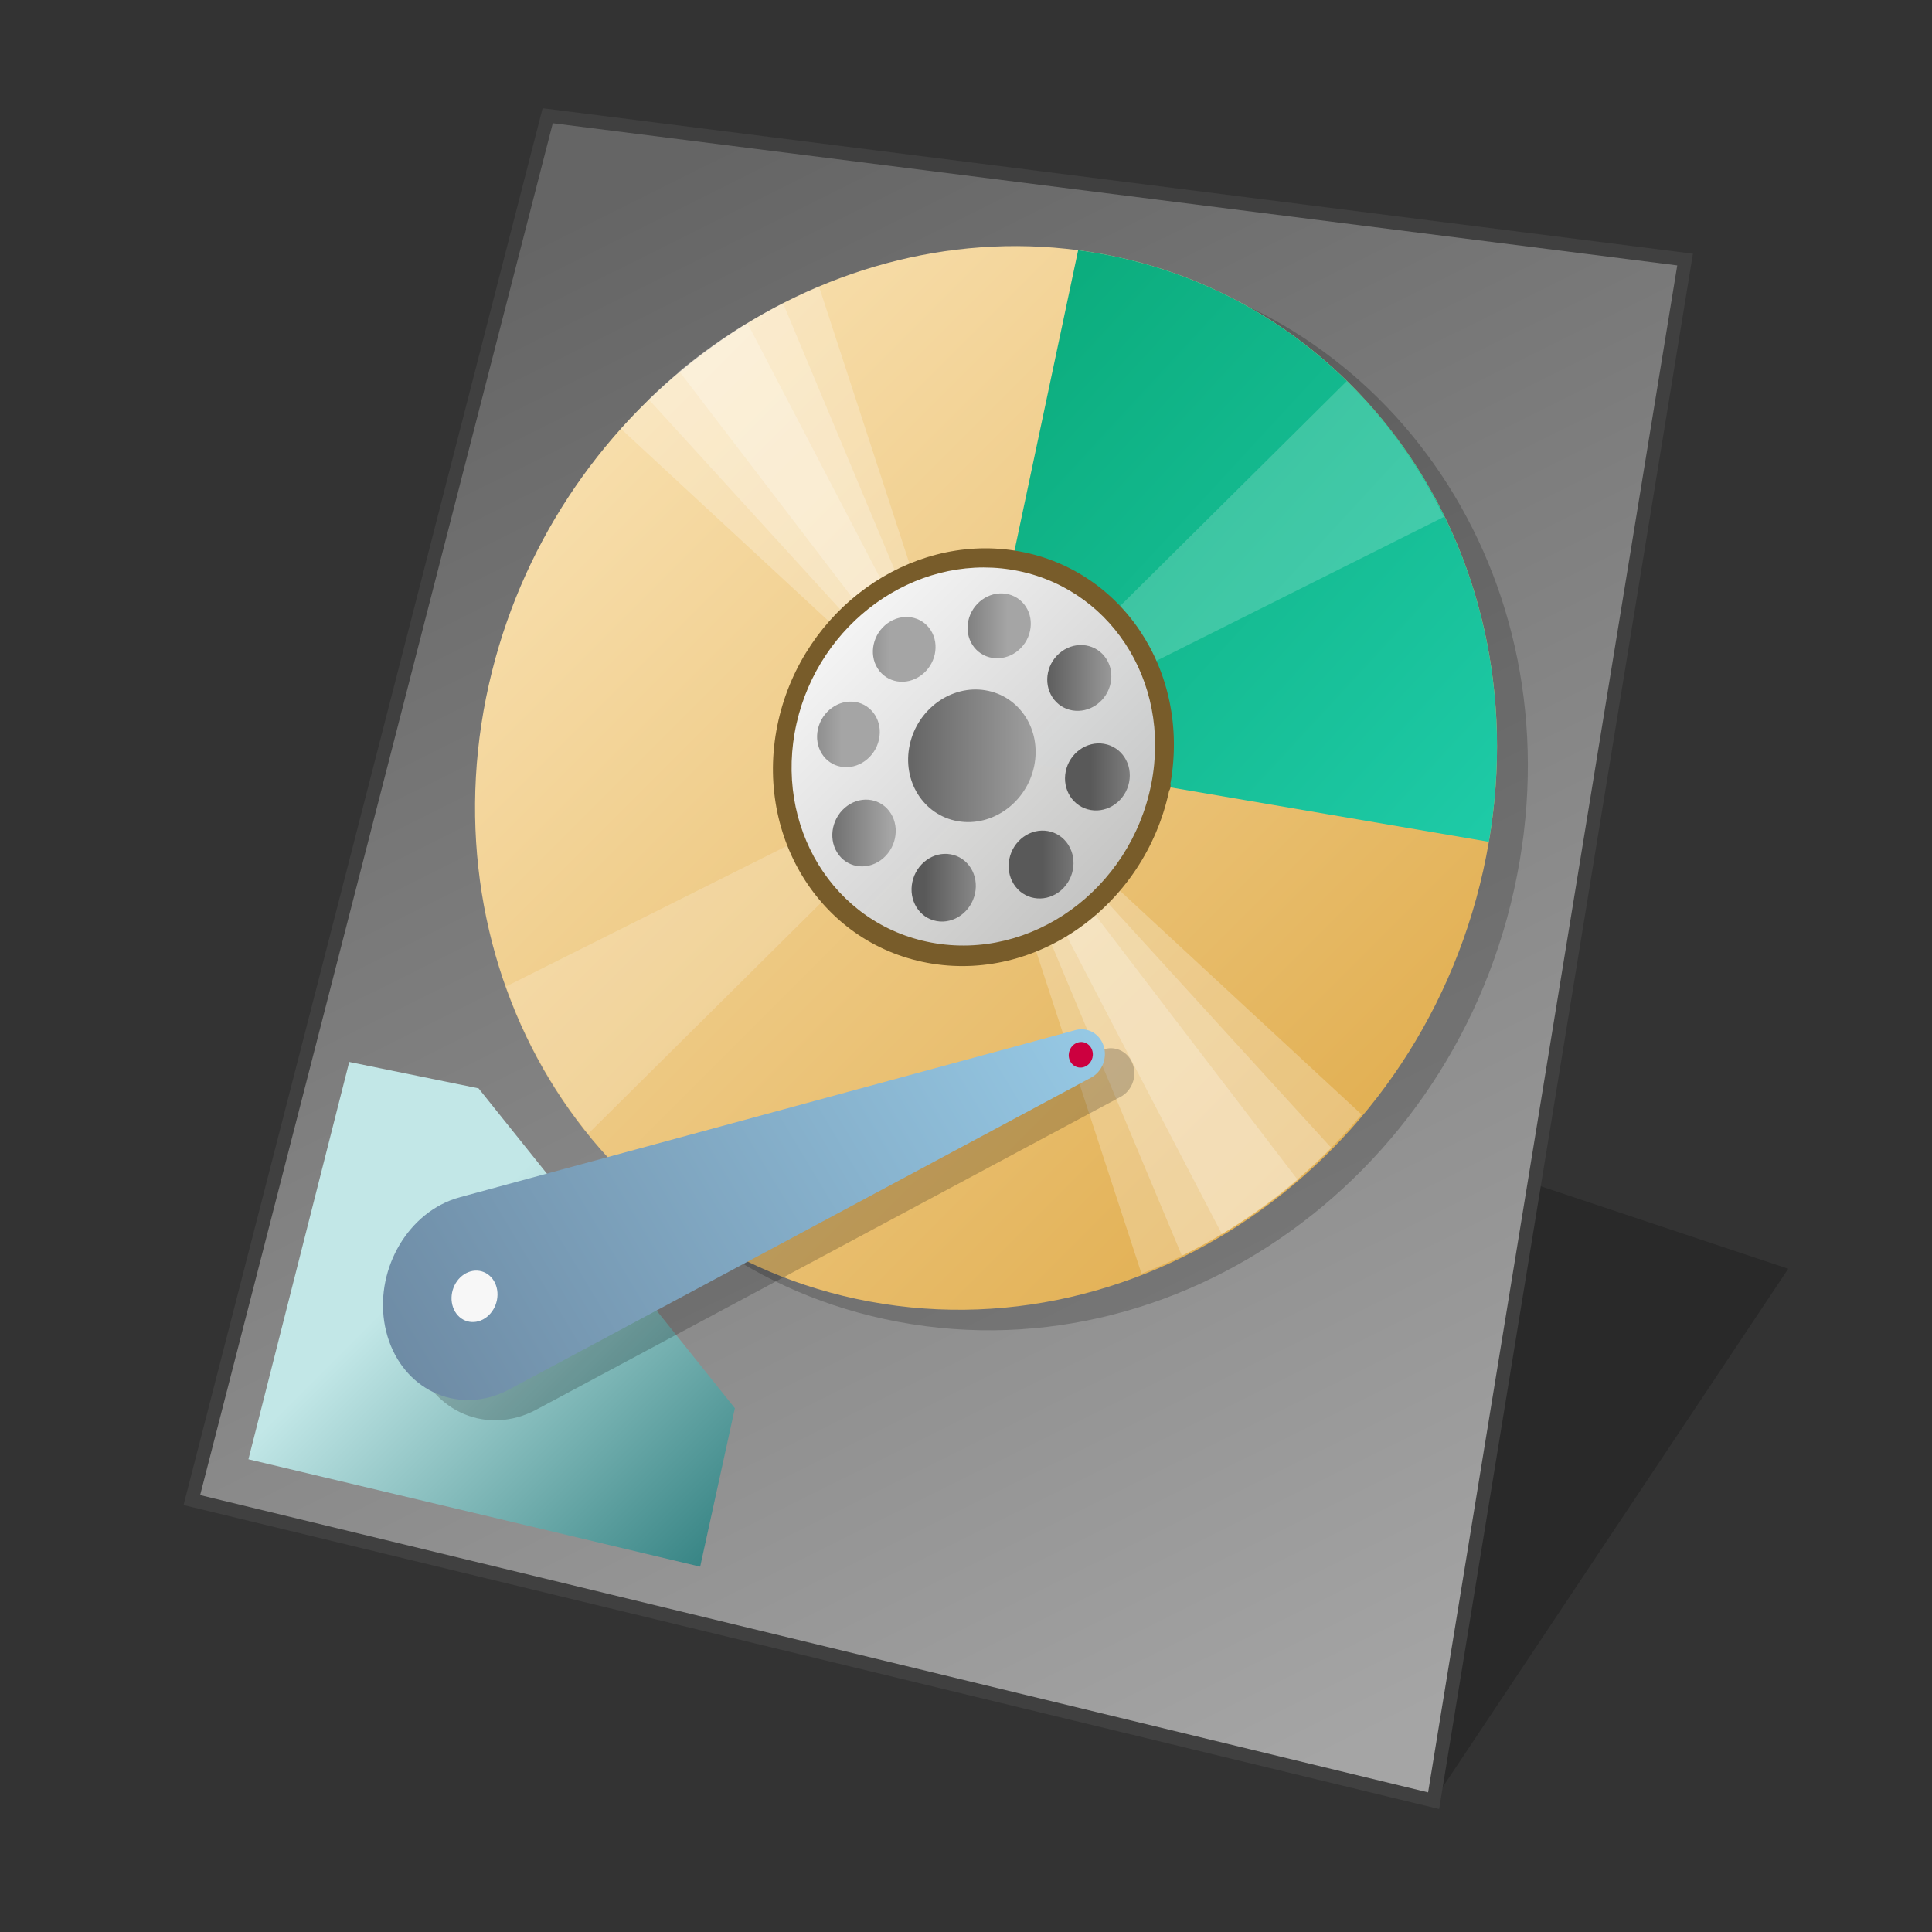 <?xml version="1.0" encoding="UTF-8" standalone="no"?>
<!-- Created with Inkscape (http://www.inkscape.org/) -->

<svg
   width="128"
   height="128"
   viewBox="0 0 128 128"
   version="1.1"
   id="svg1"
   inkscape:version="1.3 (0e150ed6c4, 2023-07-21)"
   sodipodi:docname="drive-partition.svg"
   xmlns:inkscape="http://www.inkscape.org/namespaces/inkscape"
   xmlns:sodipodi="http://sodipodi.sourceforge.net/DTD/sodipodi-0.dtd"
   xmlns:xlink="http://www.w3.org/1999/xlink"
   xmlns="http://www.w3.org/2000/svg"
   xmlns:svg="http://www.w3.org/2000/svg">
  <rect x="0" y="0" width="128" height="128" fill="#333333" stroke="none"/>
  <sodipodi:namedview
     id="namedview1"
     pagecolor="#ffffff"
     bordercolor="#000000"
     borderopacity="0.25"
     inkscape:showpageshadow="2"
     inkscape:pageopacity="0.0"
     inkscape:pagecheckerboard="0"
     inkscape:deskcolor="#d1d1d1"
     inkscape:document-units="px"
     showgrid="false"
     inkscape:zoom="6.4453125"
     inkscape:cx="63.922424"
     inkscape:cy="64"
     inkscape:window-width="1920"
     inkscape:window-height="1093"
     inkscape:window-x="0"
     inkscape:window-y="0"
     inkscape:window-maximized="1"
     inkscape:current-layer="layer1">
    <inkscape:grid
       id="grid1"
       units="px"
       originx="0"
       originy="0"
       spacingx="1"
       spacingy="1"
       empcolor="#e52222"
       empopacity="0.2"
       color="#0099e5"
       opacity="0.149"
       empspacing="4"
       dotted="false"
       gridanglex="30"
       gridanglez="30"
       visible="false" />
  </sodipodi:namedview>
  <defs
     id="defs1">
    <linearGradient
       inkscape:collect="always"
       xlink:href="#a"
       id="linearGradient1040"
       x1="24"
       y1="112"
       x2="88"
       y2="112"
       gradientUnits="userSpaceOnUse"
       gradientTransform="rotate(-31.003,17.578,108)" />
    <linearGradient
       gradientUnits="userSpaceOnUse"
       x2="0"
       y2="7"
       y1="41"
       id="a">
      <stop
         id="stop1078"
         stop-color="#728790"
         style="stop-color:#667f98;stop-opacity:1" />
      <stop
         id="stop1080"
         stop-color="#85969e"
         offset="1"
         style="stop-color:#98cce8;stop-opacity:1" />
    </linearGradient>
    <linearGradient
       inkscape:collect="always"
       xlink:href="#linearGradient1068"
       id="linearGradient1070"
       x1="5.292"
       y1="288.533"
       x2="10.583"
       y2="293.825"
       gradientUnits="userSpaceOnUse"
       gradientTransform="matrix(3.78,0,0,3.78,0,-998.52)" />
    <linearGradient
       inkscape:collect="always"
       id="linearGradient1068">
      <stop
         style="stop-color:#c2e7e7;stop-opacity:1"
         offset="0"
         id="stop1064" />
      <stop
         style="stop-color:#318080;stop-opacity:1"
         offset="1"
         id="stop1066" />
    </linearGradient>
    <linearGradient
       inkscape:collect="always"
       id="linearGradient4541">
      <stop
         style="stop-color:#ffeeca;stop-opacity:1"
         offset="0"
         id="stop4537" />
      <stop
         style="stop-color:#da9f33;stop-opacity:1"
         offset="1"
         id="stop4539" />
    </linearGradient>
    <linearGradient
       inkscape:collect="always"
       xlink:href="#linearGradient4541"
       id="linearGradient4623"
       x1="2.778"
       y1="290.253"
       x2="6.747"
       y2="294.222"
       gradientUnits="userSpaceOnUse"
       gradientTransform="matrix(7.559,0,0,7.559,-48,-2065.039)" />
    <linearGradient
       inkscape:collect="always"
       xlink:href="#linearGradient4541"
       id="linearGradient4549"
       gradientUnits="userSpaceOnUse"
       x1="2.646"
       y1="290.121"
       x2="6.879"
       y2="294.354"
       gradientTransform="matrix(7.559,0,0,7.559,-48,-2065.039)" />
    <linearGradient
       inkscape:collect="always"
       xlink:href="#linearGradient1091"
       id="linearGradient1078"
       x1="10.7"
       y1="266.572"
       x2="24.149"
       y2="293.562"
       gradientUnits="userSpaceOnUse"
       gradientTransform="matrix(3.78,0,0,3.78,0,-994.52)" />
    <linearGradient
       inkscape:collect="always"
       id="linearGradient1091">
      <stop
         style="stop-color:#656565;stop-opacity:1;"
         offset="0"
         id="stop1086" />
      <stop
         style="stop-color:#a5a5a5;stop-opacity:1"
         offset="1"
         id="stop1089" />
    </linearGradient>
    <linearGradient
       gradientTransform="matrix(7.559,0,0,7.559,128,-2117.039)"
       y2="294.354"
       x2="6.879"
       y1="290.121"
       x1="2.646"
       gradientUnits="userSpaceOnUse"
       id="linearGradient4549-3"
       xlink:href="#linearGradient4541"
       inkscape:collect="always" />
    <linearGradient
       inkscape:collect="always"
       xlink:href="#linearGradient4541"
       id="linearGradient4723-6"
       gradientUnits="userSpaceOnUse"
       x1="2.778"
       y1="290.253"
       x2="6.747"
       y2="294.222"
       gradientTransform="matrix(20.787,0,0,20.787,-35,-6020.859)" />
    <linearGradient
       inkscape:collect="always"
       xlink:href="#linearGradient936"
       id="linearGradient926"
       gradientUnits="userSpaceOnUse"
       gradientTransform="matrix(20.787,0,0,20.787,-35,-6020.859)"
       x1="4.57"
       y1="290.025"
       x2="7.072"
       y2="292.334" />
    <linearGradient
       inkscape:collect="always"
       id="linearGradient936">
      <stop
         style="stop-color:#06a370;stop-opacity:1"
         offset="0"
         id="stop932" />
      <stop
         style="stop-color:#22d1b0;stop-opacity:1"
         offset="1"
         id="stop934" />
    </linearGradient>
    <linearGradient
       gradientTransform="matrix(5.197,0,0,5.197,-35,-1382.215)"
       inkscape:collect="always"
       xlink:href="#linearGradient901"
       id="linearGradient903"
       x1="16.404"
       y1="273.717"
       x2="21.696"
       y2="279.008"
       gradientUnits="userSpaceOnUse" />
    <linearGradient
       inkscape:collect="always"
       id="linearGradient901">
      <stop
         style="stop-color:#fefefe;stop-opacity:1"
         offset="0"
         id="stop897" />
      <stop
         style="stop-color:#b1b1b1;stop-opacity:0.996"
         offset="1"
         id="stop899" />
    </linearGradient>
    <linearGradient
       gradientUnits="userSpaceOnUse"
       y2="277.262"
       x2="18.389"
       y1="277.262"
       x1="15.478"
       id="linearGradient1532"
       xlink:href="#linearGradient1568"
       inkscape:collect="always" />
    <linearGradient
       id="linearGradient1568"
       inkscape:collect="always">
      <stop
         id="stop1564"
         offset="0"
         style="stop-color:#595959;stop-opacity:1" />
      <stop
         id="stop1566"
         offset="1"
         style="stop-color:#a5a5a5;stop-opacity:1" />
    </linearGradient>
    <linearGradient
       y2="274.352"
       x2="17.661"
       y1="274.352"
       x1="16.206"
       gradientUnits="userSpaceOnUse"
       id="linearGradient1570"
       xlink:href="#linearGradient1568"
       inkscape:collect="always" />
    <linearGradient
       gradientUnits="userSpaceOnUse"
       y2="274.352"
       x2="17.661"
       y1="274.352"
       x1="16.206"
       id="linearGradient1540"
       xlink:href="#linearGradient1562"
       inkscape:collect="always" />
    <linearGradient
       inkscape:collect="always"
       id="linearGradient1562">
      <stop
         style="stop-color:#595959;stop-opacity:1"
         offset="0"
         id="stop1558" />
      <stop
         style="stop-color:#000000;stop-opacity:0;"
         offset="1"
         id="stop1560" />
    </linearGradient>
    <linearGradient
       gradientUnits="userSpaceOnUse"
       y2="280.173"
       x2="17.661"
       y1="280.173"
       x1="16.206"
       id="linearGradient1524"
       xlink:href="#linearGradient1568"
       inkscape:collect="always" />
    <linearGradient
       gradientUnits="userSpaceOnUse"
       y2="280.173"
       x2="17.661"
       y1="280.173"
       x1="16.206"
       id="linearGradient1548"
       xlink:href="#linearGradient1538"
       inkscape:collect="always" />
    <linearGradient
       id="linearGradient1538"
       inkscape:collect="always">
      <stop
         id="stop1534"
         offset="0"
         style="stop-color:#000000;stop-opacity:1;" />
      <stop
         id="stop1536"
         offset="1"
         style="stop-color:#000000;stop-opacity:0;" />
    </linearGradient>
    <linearGradient
       gradientUnits="userSpaceOnUse"
       y2="277.262"
       x2="14.751"
       y1="277.262"
       x1="13.295"
       id="linearGradient1520"
       xlink:href="#linearGradient1568"
       inkscape:collect="always" />
    <linearGradient
       gradientUnits="userSpaceOnUse"
       y2="277.262"
       x2="14.751"
       y1="277.262"
       x1="13.295"
       id="linearGradient1544"
       xlink:href="#linearGradient1538"
       inkscape:collect="always" />
    <linearGradient
       gradientUnits="userSpaceOnUse"
       y2="277.262"
       x2="20.571"
       y1="277.262"
       x1="19.116"
       id="linearGradient1528"
       xlink:href="#linearGradient1568"
       inkscape:collect="always" />
    <linearGradient
       gradientUnits="userSpaceOnUse"
       y2="277.262"
       x2="20.571"
       y1="277.262"
       x1="19.116"
       id="linearGradient1552"
       xlink:href="#linearGradient1538"
       inkscape:collect="always" />
    <linearGradient
       gradientUnits="userSpaceOnUse"
       y2="275.204"
       x2="15.603"
       y1="275.204"
       x1="14.148"
       id="linearGradient1518"
       xlink:href="#linearGradient1568"
       inkscape:collect="always" />
    <linearGradient
       gradientUnits="userSpaceOnUse"
       y2="275.204"
       x2="15.603"
       y1="275.204"
       x1="14.148"
       id="linearGradient1542"
       xlink:href="#linearGradient1538"
       inkscape:collect="always" />
    <linearGradient
       gradientUnits="userSpaceOnUse"
       y2="279.32"
       x2="19.719"
       y1="279.32"
       x1="18.264"
       id="linearGradient1526"
       xlink:href="#linearGradient1568"
       inkscape:collect="always" />
    <linearGradient
       gradientUnits="userSpaceOnUse"
       y2="279.32"
       x2="19.719"
       y1="279.32"
       x1="18.264"
       id="linearGradient1550"
       xlink:href="#linearGradient1538"
       inkscape:collect="always" />
    <linearGradient
       gradientUnits="userSpaceOnUse"
       y2="279.32"
       x2="15.603"
       y1="279.32"
       x1="14.148"
       id="linearGradient1522"
       xlink:href="#linearGradient1568"
       inkscape:collect="always" />
    <linearGradient
       gradientUnits="userSpaceOnUse"
       y2="279.32"
       x2="15.603"
       y1="279.32"
       x1="14.148"
       id="linearGradient1546"
       xlink:href="#linearGradient1538"
       inkscape:collect="always" />
    <linearGradient
       gradientUnits="userSpaceOnUse"
       y2="275.204"
       x2="19.719"
       y1="275.204"
       x1="18.264"
       id="linearGradient1530"
       xlink:href="#linearGradient1568"
       inkscape:collect="always" />
    <linearGradient
       gradientUnits="userSpaceOnUse"
       y2="275.204"
       x2="19.719"
       y1="275.204"
       x1="18.264"
       id="linearGradient1554"
       xlink:href="#linearGradient1538"
       inkscape:collect="always" />
  </defs>
  <g
     inkscape:label="Layer 1"
     inkscape:groupmode="layer"
     id="layer1">
    <path
       sodipodi:nodetypes="cccc"
       inkscape:connector-curvature="0"
       id="path7"
       d="M 94.981,119.301 118.477,84.058 94.981,76.226 Z"
       style="fill:#000000;fill-opacity:0.196;stroke:none;stroke-width:2.741;stroke-miterlimit:4;stroke-dasharray:none;stroke-opacity:1;paint-order:markers stroke fill" />
    <g
       id="g8"
       transform="matrix(3.78,0,0,3.78,-138.298,0.995)">
      <path
         style="fill:#ff5dff;fill-opacity:1;stroke:none;stroke-width:0.265px;stroke-linecap:butt;stroke-linejoin:miter;stroke-opacity:1"
         d="M 8.202,1.852 1.852,25.929 26.988,32.015 31.221,4.763 Z"
         id="path8"
         sodipodi:nodetypes="ccccc" />
      <rect
         style="opacity:0.347;fill:#365dff;fill-opacity:1;fill-rule:evenodd;stroke:none;stroke-width:0.106;stroke-linecap:round;stroke-linejoin:round;paint-order:fill markers stroke"
         id="rect8"
         width="33.867"
         height="33.867"
         x="0"
         y="0"
         ry="0" />
    </g>
    <circle
       r="0"
       cy="144"
       cx="-12"
       id="ellipse4551"
       style="fill:#ffeeca;fill-opacity:1;stroke:none;stroke-width:1.4;stroke-linecap:round;paint-order:markers stroke fill" />
    <circle
       r="0"
       cy="144"
       cx="-12"
       id="ellipse4553"
       style="fill:url(#linearGradient4549);fill-opacity:1;stroke:#000000;stroke-width:1.4;stroke-linecap:round;paint-order:markers stroke fill" />
    <path
       cx="4.762"
       cy="292.237"
       r="2.117"
       style="fill:url(#linearGradient4623);fill-opacity:1;stroke:none;stroke-width:1.4;stroke-linecap:round;paint-order:markers stroke fill"
       id="path4625"
       d=""
       inkscape:connector-curvature="0" />
    <path
       id="rect982"
       style="fill:url(#linearGradient1078);fill-opacity:1;stroke-width:1.9;stroke-linecap:round;stroke-linejoin:round;stroke-dasharray:3.8, 3.8;paint-order:markers fill stroke;stop-color:#000000"
       d="M 36.287,7.668 111.641,17.196 94.981,119.301 12.711,99.383 Z"
       sodipodi:nodetypes="ccccc" />
    <path
       id="path1094"
       style="fill:#000000;fill-opacity:0.2;stroke:none;stroke-width:0.1;stroke-linecap:round;stroke-linejoin:round;stroke-miterlimit:4;stroke-dasharray:none;stroke-opacity:0.5;paint-order:markers fill stroke;stop-color:#000000"
       d="m 100.691,56.998 c -3.488,20.642 -22.754,34.578 -42.082,30.396 -18.5,-4.003 -28.974,-23.02 -24.289,-41.864 4.488,-18.051 21.584,-30.324 38.966,-28.009 18.098,2.411 30.736,19.771 27.406,39.476 z"
       sodipodi:nodetypes="sssss" />
    <path
       style="fill:url(#linearGradient1070);fill-opacity:1;stroke:none;stroke-width:1px;stroke-linecap:butt;stroke-linejoin:miter;stroke-opacity:1"
       d="m 23.137,70.357 8.568,1.748 16.982,21.193 -2.299,10.497 -29.929,-7.115 z"
       id="path1062"
       sodipodi:nodetypes="cccccc" />
    <g
       id="g37">
      <path
         style="fill:url(#linearGradient4723-6);fill-opacity:1;stroke:none;stroke-width:3.85;stroke-linecap:round;paint-order:markers stroke fill"
         d="M 98.641,55.772 C 95.135,76.289 75.94,90.171 56.711,86.05 38.303,82.106 27.904,63.224 32.595,44.485 37.089,26.531 54.129,14.3 71.43,16.576 89.441,18.945 101.989,36.181 98.641,55.772 Z"
         id="circle4557-3" />
      <path
         id="path922"
         style="fill:url(#linearGradient926);fill-opacity:1;stroke:none;stroke-width:3.85;stroke-linecap:round;paint-order:markers stroke fill"
         d="M 71.43,16.576 64.367,49.914 98.641,55.772 C 101.989,36.181 89.441,18.945 71.43,16.576 Z" />
      <path
         d="M 76.911,52.058 C 75.461,59.425 68.537,64.42 61.569,63.119 54.712,61.839 50.56,54.954 52.174,47.831 c 1.588,-7.007 8.21,-11.771 14.907,-10.728 6.801,1.059 11.255,7.713 9.83,14.956"
         style="fill:url(#linearGradient903);fill-opacity:1;stroke:none;stroke-width:1.65;stroke-linecap:round;stroke-miterlimit:4;stroke-dasharray:none;stroke-opacity:0.5;paint-order:markers stroke fill"
         id="circle895" />
      <path
         inkscape:connector-curvature="0"
         style="fill:#ffffff;fill-opacity:0.184;stroke:none;stroke-width:1.65;stroke-linecap:round;stroke-miterlimit:4;stroke-dasharray:none;stroke-opacity:1;paint-order:markers stroke fill"
         d="M 89.228,25.249 73.751,40.604 c 0.95,1.001 1.726,2.17 2.296,3.459 l 19.619,-9.819 c -1.64,-3.385 -3.819,-6.422 -6.438,-8.995 z"
         id="path4559" />
      <path
         inkscape:connector-curvature="0"
         style="fill:#ffffff;fill-opacity:0.184;stroke:none;stroke-width:1.65;stroke-linecap:round;stroke-miterlimit:4;stroke-dasharray:none;stroke-opacity:1;paint-order:markers stroke fill"
         d="m 52.752,55.734 -19.223,9.621 c 1.261,3.564 3.095,6.864 5.437,9.761 L 54.907,59.3 c -0.911,-1.047 -1.639,-2.252 -2.155,-3.567 z"
         id="path4561" />
      <path
         inkscape:connector-curvature="0"
         style="fill:#ffffff;fill-opacity:0.238;stroke:none;stroke-width:1.65;stroke-linecap:round;stroke-miterlimit:4;stroke-dasharray:none;stroke-opacity:1;paint-order:markers stroke fill"
         d="m 54.26,18.977 c -4.959,2.08 -9.457,5.312 -13.124,9.431 l 14.239,13.183 c 1.407,-1.61 3.147,-2.867 5.072,-3.663 z m 19.465,39.6 c -1.452,1.695 -3.268,3.008 -5.284,3.819 l 7.186,21.986 C 81.216,82.189 86.234,78.558 90.206,73.835 Z"
         id="path4595-6" />
      <path
         inkscape:connector-curvature="0"
         style="fill:#ffffff;fill-opacity:0.238;stroke:none;stroke-width:1.65;stroke-linecap:round;stroke-miterlimit:4;stroke-dasharray:none;stroke-opacity:1;paint-order:markers stroke fill"
         d="m 51.877,20.088 c -3.241,1.645 -6.246,3.796 -8.901,6.371 l 13.103,14.368 c 1.023,-1.004 2.186,-1.838 3.444,-2.471 z M 72.998,59.378 c -1.058,1.055 -2.27,1.926 -3.585,2.578 l 8.89,21.238 c 3.646,-1.783 6.996,-4.198 9.906,-7.137 z"
         id="path4593-2" />
      <path
         inkscape:connector-curvature="0"
         style="fill:#ffffff;fill-opacity:0.238;stroke:none;stroke-width:1.65;stroke-linecap:round;stroke-miterlimit:4;stroke-dasharray:none;stroke-opacity:1;paint-order:markers stroke fill"
         d="m 49.512,21.4 c -1.575,0.946 -3.083,2.016 -4.51,3.199 l 11.855,15.504 c 0.553,-0.46 1.138,-0.874 1.751,-1.239 z m 22.68,38.739 c -0.574,0.482 -1.184,0.914 -1.823,1.293 l 10.587,20.327 c 1.765,-1.045 3.447,-2.245 5.026,-3.585 z"
         id="path4597-9" />
      <g
         transform="matrix(3.78,0,0,3.78,7.571165e-6,-993.921)"
         id="g1433">
        <path
           id="path4275"
           d="m 18.126,276.369 c -0.132,0.639 -0.734,1.072 -1.34,0.966 -0.603,-0.106 -0.978,-0.707 -0.841,-1.338 0.136,-0.628 0.729,-1.055 1.327,-0.956 0.602,0.1 0.985,0.693 0.854,1.329 z"
           style="fill:url(#linearGradient1532);fill-opacity:1;stroke:none;stroke-width:1.019;stroke-linecap:round;paint-order:markers stroke fill" />
        <path
           style="fill:url(#linearGradient1570);fill-opacity:1;stroke:url(#linearGradient1540);stroke-width:0;stroke-linecap:round;stroke-miterlimit:4;stroke-dasharray:none;stroke-opacity:0.713;paint-order:markers stroke fill"
           d="m 18.054,273.997 c -0.065,0.312 -0.362,0.525 -0.662,0.476 -0.299,-0.049 -0.487,-0.34 -0.42,-0.65 0.066,-0.309 0.361,-0.521 0.659,-0.474 0.299,0.047 0.489,0.337 0.423,0.648 z"
           id="path4490" />
        <path
           style="fill:url(#linearGradient1524);fill-opacity:1;stroke:url(#linearGradient1548);stroke-width:0;stroke-linecap:round;stroke-miterlimit:4;stroke-dasharray:none;stroke-opacity:0.713;paint-order:markers stroke fill"
           d="m 17.09,278.599 c -0.068,0.325 -0.371,0.543 -0.675,0.487 -0.304,-0.056 -0.493,-0.363 -0.424,-0.686 0.069,-0.322 0.369,-0.538 0.672,-0.484 0.303,0.054 0.495,0.36 0.427,0.684 z"
           id="path4492" />
        <path
           style="fill:url(#linearGradient1520);fill-opacity:1;stroke:url(#linearGradient1544);stroke-width:0;stroke-linecap:round;stroke-miterlimit:4;stroke-dasharray:none;stroke-opacity:0.713;paint-order:markers stroke fill"
           d="m 15.406,275.904 c -0.069,0.315 -0.366,0.528 -0.662,0.477 -0.296,-0.051 -0.478,-0.347 -0.408,-0.66 0.07,-0.312 0.365,-0.524 0.659,-0.475 0.295,0.05 0.48,0.344 0.411,0.657 z"
           id="path4494" />
        <path
           style="fill:url(#linearGradient1528);fill-opacity:1;stroke:url(#linearGradient1552);stroke-width:0;stroke-linecap:round;stroke-miterlimit:4;stroke-dasharray:none;stroke-opacity:0.713;paint-order:markers stroke fill"
           d="m 19.79,276.653 c -0.064,0.322 -0.366,0.54 -0.674,0.486 -0.307,-0.053 -0.502,-0.356 -0.437,-0.676 0.065,-0.319 0.365,-0.535 0.671,-0.484 0.307,0.052 0.504,0.353 0.44,0.674 z"
           id="path4496" />
        <path
           style="fill:url(#linearGradient1518);fill-opacity:1;stroke:url(#linearGradient1542);stroke-width:0;stroke-linecap:round;stroke-miterlimit:4;stroke-dasharray:none;stroke-opacity:0.713;paint-order:markers stroke fill"
           d="m 16.313,273.987 c 0.162,0.253 0.085,0.609 -0.173,0.795 -0.258,0.186 -0.597,0.129 -0.758,-0.125 -0.16,-0.253 -0.081,-0.608 0.175,-0.792 0.256,-0.184 0.594,-0.13 0.756,0.122 z"
           id="circle4664" />
        <path
           style="fill:url(#linearGradient1526);fill-opacity:1;stroke:url(#linearGradient1550);stroke-width:0;stroke-linecap:round;stroke-miterlimit:4;stroke-dasharray:none;stroke-opacity:0.713;paint-order:markers stroke fill"
           d="m 18.724,277.749 c 0.171,0.268 0.096,0.64 -0.169,0.831 -0.265,0.191 -0.618,0.127 -0.787,-0.142 -0.169,-0.268 -0.092,-0.638 0.171,-0.828 0.263,-0.19 0.614,-0.128 0.785,0.138 z"
           id="circle4666" />
        <path
           style="fill:url(#linearGradient1522);fill-opacity:1;stroke:url(#linearGradient1546);stroke-width:0;stroke-linecap:round;stroke-miterlimit:4;stroke-dasharray:none;stroke-opacity:0.713;paint-order:markers stroke fill"
           d="m 15.615,277.201 c 0.163,0.263 0.084,0.629 -0.178,0.818 -0.262,0.188 -0.605,0.126 -0.766,-0.138 -0.161,-0.263 -0.08,-0.628 0.18,-0.815 0.26,-0.187 0.602,-0.127 0.764,0.135 z"
           id="circle4668" />
        <path
           style="fill:url(#linearGradient1530);fill-opacity:1;stroke:url(#linearGradient1554);stroke-width:0;stroke-linecap:round;stroke-miterlimit:4;stroke-dasharray:none;stroke-opacity:0.713;paint-order:markers stroke fill"
           d="m 19.387,274.484 c 0.17,0.257 0.097,0.619 -0.164,0.807 -0.261,0.188 -0.61,0.13 -0.778,-0.129 -0.168,-0.258 -0.093,-0.618 0.166,-0.804 0.259,-0.187 0.606,-0.131 0.776,0.126 z"
           id="circle4670" />
      </g>
      <path
         id="path1469"
         d="m 67.215,36.475 c -7.018,-1.087 -13.972,3.91 -15.64,11.251 -1.698,7.469 2.66,14.713 9.854,16.062 7.233,1.356 14.4,-3.792 16.027,-11.388 0.045,-0.072 0.077,-0.152 0.093,-0.235 0.015,-0.086 0.014,-0.173 -0.003,-0.257 1.331,-7.498 -3.282,-14.34 -10.332,-15.432 z m -0.267,1.259 c 6.47,1.012 10.686,7.327 9.326,14.212 -1.382,6.997 -7.942,11.734 -14.562,10.504 C 55.192,61.238 51.243,54.708 52.774,47.93 54.281,41.258 60.573,36.736 66.948,37.734 Z"
         style="color:#000000;font-style:normal;font-variant:normal;font-weight:normal;font-stretch:normal;font-size:medium;line-height:normal;font-family:sans-serif;font-variant-ligatures:normal;font-variant-position:normal;font-variant-caps:normal;font-variant-numeric:normal;font-variant-alternates:normal;font-variant-east-asian:normal;font-feature-settings:normal;font-variation-settings:normal;text-indent:0;text-align:start;text-decoration:none;text-decoration-line:none;text-decoration-style:solid;text-decoration-color:#000000;letter-spacing:normal;word-spacing:normal;text-transform:none;writing-mode:lr-tb;direction:ltr;text-orientation:mixed;dominant-baseline:auto;baseline-shift:baseline;text-anchor:start;white-space:normal;shape-padding:0;shape-margin:0;inline-size:0;clip-rule:nonzero;display:inline;overflow:visible;visibility:visible;isolation:auto;mix-blend-mode:normal;color-interpolation:sRGB;color-interpolation-filters:linearRGB;solid-color:#000000;solid-opacity:1;vector-effect:none;fill:#785c2a;fill-opacity:1;fill-rule:nonzero;stroke:none;stroke-width:1.65;stroke-linecap:round;stroke-linejoin:miter;stroke-miterlimit:4;stroke-dasharray:none;stroke-dashoffset:0;stroke-opacity:1;paint-order:markers stroke fill;color-rendering:auto;image-rendering:auto;shape-rendering:auto;text-rendering:auto;enable-background:accumulate;stop-color:#000000" />
    </g>
    <path
       sodipodi:nodetypes="csccccccc"
       d="m 31.565,80.795 c -3.213,1.285 -5.106,5.171 -4.225,8.716 0.891,3.585 4.275,5.473 7.558,4.177 0.221,-0.088 0.438,-0.189 0.65,-0.303 l 38.692,-20.716 c 0.739,-0.396 1.094,-1.311 0.824,-2.123 -0.269,-0.811 -1.074,-1.26 -1.87,-1.046 l -40.927,11.063 c -0.237,0.062 -0.472,0.139 -0.703,0.232 z"
       style="fill:#000000;fill-opacity:0.2;stroke-width:1.9;stroke-linecap:round;stroke-linejoin:round;stroke-dasharray:3.8, 3.8;paint-order:markers fill stroke;stop-color:#000000"
       id="path1100" />
    <path
       sodipodi:nodetypes="csccccccc"
       d="m 29.803,79.542 c -3.201,1.283 -5.09,5.148 -4.218,8.669 0.882,3.561 4.248,5.43 7.517,4.137 0.22,-0.087 0.436,-0.188 0.648,-0.302 l 38.541,-20.654 c 0.736,-0.395 1.091,-1.305 0.824,-2.112 -0.267,-0.805 -1.067,-1.251 -1.859,-1.036 l -40.753,11.066 c -0.236,0.062 -0.47,0.139 -0.7,0.232 z"
       style="fill:url(#linearGradient1040);fill-opacity:1;stroke-width:1.9;stroke-linecap:round;stroke-linejoin:round;stroke-dasharray:3.8, 3.8;paint-order:markers fill stroke;stop-color:#000000"
       id="path1017" />
    <path
       d="m 32.903,85.297 c 0.23,0.885 -0.241,1.866 -1.053,2.189 -0.812,0.323 -1.653,-0.136 -1.879,-1.021 -0.225,-0.883 0.247,-1.858 1.054,-2.18 0.808,-0.322 1.648,0.13 1.878,1.012 z"
       style="fill:#f7f7f7;fill-opacity:1;stroke:none;stroke-width:0.1;stroke-linecap:round;stroke-linejoin:round;stroke-miterlimit:4;stroke-dasharray:none;stroke-opacity:1;paint-order:markers fill stroke;stop-color:#000000"
       id="path1030" />
    <path
       d="m 72.36,69.581 c 0.144,0.438 -0.077,0.928 -0.495,1.094 -0.417,0.166 -0.872,-0.055 -1.015,-0.492 -0.143,-0.437 0.079,-0.926 0.495,-1.092 0.416,-0.166 0.871,0.053 1.015,0.49 z"
       style="fill:#cc003f;fill-opacity:1;stroke:none;stroke-width:0.1;stroke-linecap:round;stroke-linejoin:round;stroke-miterlimit:4;stroke-dasharray:none;stroke-opacity:1;paint-order:markers fill stroke;stop-color:#000000"
       id="path1032" />
    <path
       style="fill:none;fill-opacity:1;stroke:#404040;stroke-width:0.9;stroke-linecap:square;stroke-linejoin:miter;stroke-dasharray:none;stroke-opacity:1"
       d="M 36.287,7.668 111.641,17.196 94.981,119.301 12.711,99.383 Z"
       id="path34" />
    <circle
       style="fill:#ffeeca;fill-opacity:1;stroke:none;stroke-width:1.4;stroke-linecap:round;paint-order:markers stroke fill"
       id="ellipse4551-2"
       cx="164"
       cy="92"
       r="0" />
    <circle
       style="fill:url(#linearGradient4549-3);fill-opacity:1;stroke:#000000;stroke-width:1.4;stroke-linecap:round;paint-order:markers stroke fill"
       id="ellipse4553-6"
       cx="164"
       cy="92"
       r="0" />
  </g>
</svg>
